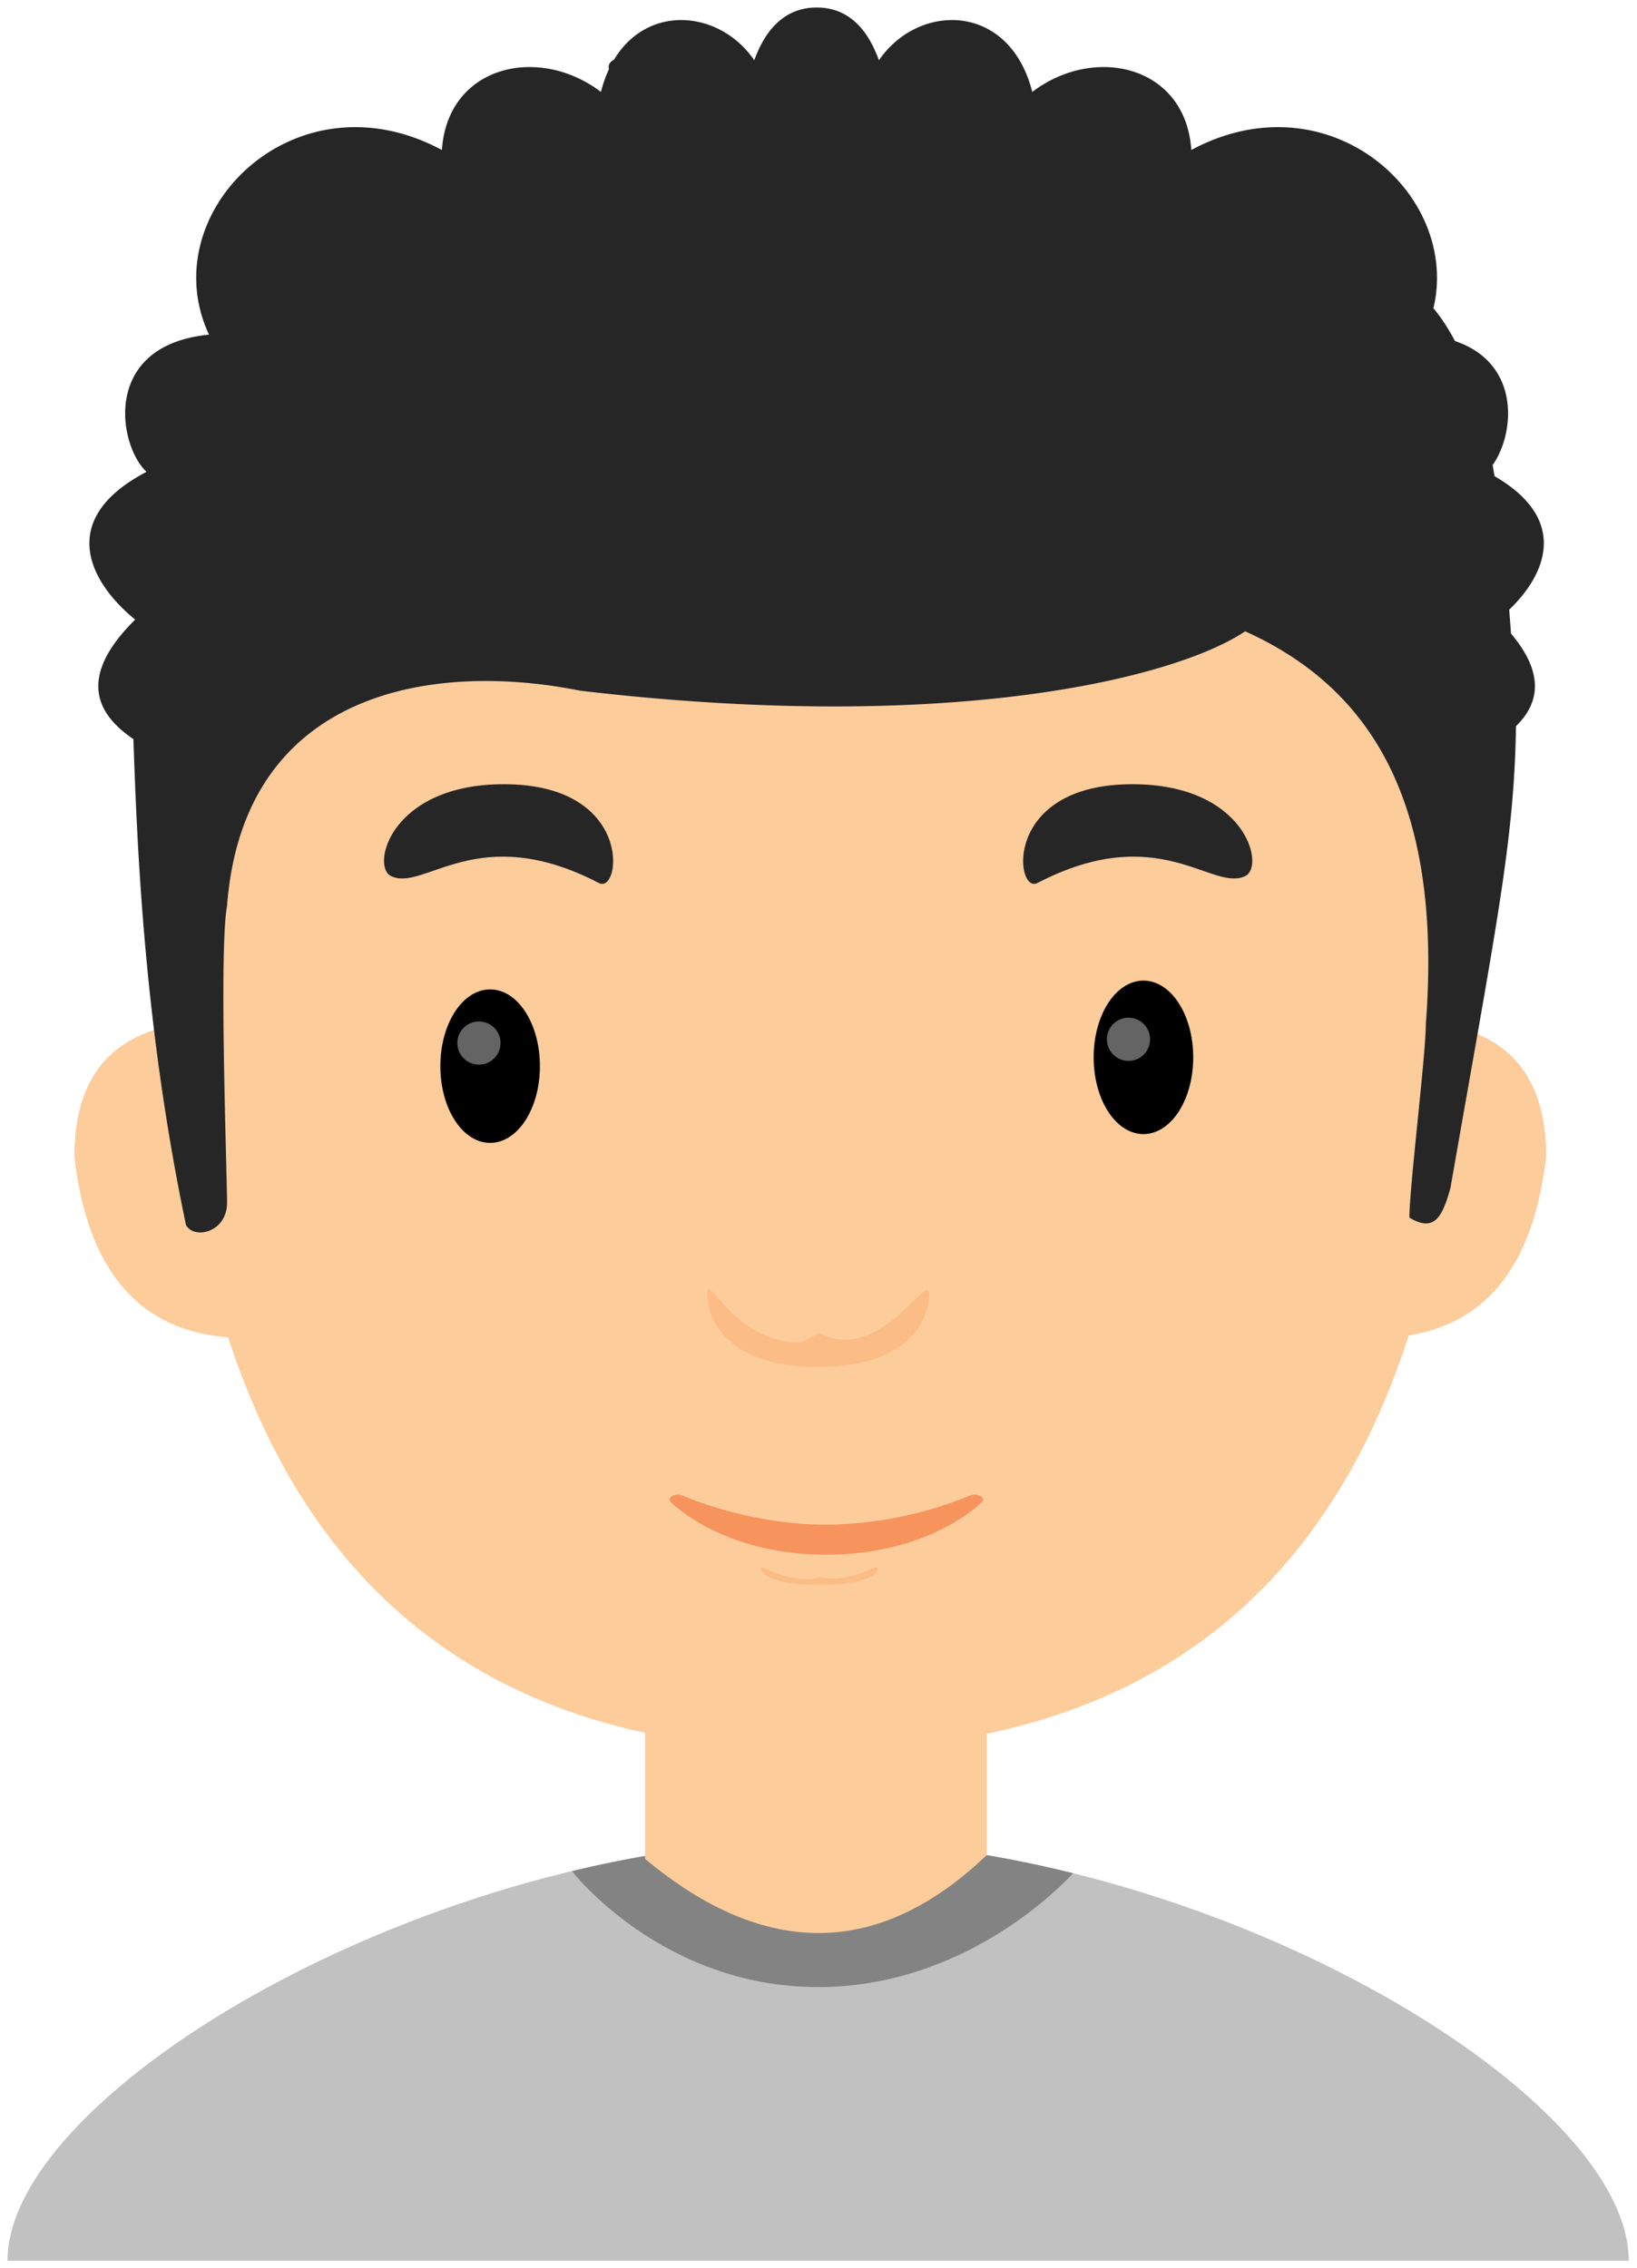 <svg xmlns="http://www.w3.org/2000/svg" xmlns:xlink="http://www.w3.org/1999/xlink" viewBox="0 0 109 151" fill="#fff" fill-rule="evenodd" stroke="#000" stroke-linecap="round" stroke-linejoin="round"><style><![CDATA[.B{stroke:none}.C{fill:#fdcc9b}.D{text-anchor:start}.E{font-weight:bold}]]></style><use xlink:href="#A" x=".5" y=".5"/><symbol id="A" overflow="visible"><g class="B"><path d="M53.976 150H0c0-11.329 28.431-27.989 53.976-27.989s53.976 16.66 53.976 27.989z" fill="#c1c1c1"/><path d="M53.976 122.011c-5.433 0-10.997.759-16.39 2.055.036.048 5.982 7.719 16.39 7.719 9.638 0 16.045-6.569 16.974-7.58-5.575-1.384-11.344-2.195-16.974-2.195z" fill="#838383"/><path d="M92.952 67.5q9.5 0 9.5 9-1.5 13-13 12 0-21 3.5-21z" class="C"/></g><path d="M13.952 67.5q-9.5 0-9.5 9 1.5 13 13 12 0-21-3.5-21z" class="B C"/><g class="B"><path d="M97.07 49.818c0-18.214-13.328-31.543-43.094-31.543S10.883 31.603 10.883 49.818s-3.11 66.196 43.094 66.196S97.07 68.033 97.07 49.818z" class="C"/><path d="M25.524 57.815c2.206 1.103 5.748-3.748 13.855.472 1.478.769 2.36-6.58-6.33-6.58-7.525 0-8.858 5.442-7.525 6.108zm56.904 0c-2.206 1.103-5.748-3.748-13.855.472-1.478.769-2.36-6.58 6.331-6.58 7.524 0 8.857 5.442 7.524 6.108z" fill="#262626"/><path d="M52.827 88.875c-4.61 0-6.237-4.871-6.237-3.205s1.333 4.832 7.386 4.832 7.386-3.165 7.386-4.832-3.285 4.705-7.285 2.58z" fill="#fcbc85"/><path d="M28.821 70.476c0-2.831 1.478-5.109 3.315-5.109s3.315 2.279 3.315 5.109-1.479 5.109-3.315 5.109-3.315-2.279-3.315-5.109zm43.5-.585c0-2.831 1.478-5.109 3.315-5.109s3.315 2.279 3.315 5.109S77.473 75 75.636 75s-3.315-2.279-3.315-5.109z" fill="#000"/><g fill="#646464"><circle cx="31.39" cy="68.938" r="1.438"/><circle cx="74.64" cy="68.688" r="1.438"/></g><path d="M53.462 104.63c-2.425 0-3.282-1.109-3.282-.73s.701 1.1 3.886 1.1 3.886-.721 3.886-1.1-1.728 1.071-3.833.587z" fill="#fcbc85"/><path d="M42.452 114v9.25q12 10 22.75-.25v-8.5z" class="C"/></g><g class="B"><path d="M64.77 99.086a.84.84 0 0 0-.697-.019A25.76 25.76 0 0 1 54.521 101c-5.233 0-9.51-1.914-9.552-1.933-.21-.095-.502-.087-.697.019s-.239.283-.103.419C44.31 99.648 47.7 103 54.521 103s10.212-3.352 10.353-3.496c.135-.137.092-.312-.103-.419" fill="#f7945e"/><path d="M100.113 41.68c2.389 2.833 1.732 4.796.329 6.162-.118 7.618-1.266 13.012-4.363 30.741-.547 1.976-1.093 2.964-2.734 1.976 0-1.976 1.094-10.87 1.093-12.846.303-3.975.186-7.455-.329-10.494-1.341-7.916-5.378-12.836-11.699-15.692-4.374 2.964-19.135 6.917-44.284 3.953-9.232-1.854-20.87-.229-23.178 11.809-.152.794-.264 1.633-.331 2.519-.547 2.964 0 17.787 0 19.763s-2.187 2.47-2.734 1.482c-2.74-13.087-3.238-24.656-3.5-32.348-2.09-1.417-3.836-3.715-.351-7.474.147-.159.303-.32.469-.483a12.1 12.1 0 0 1-.526-.453c-2.738-2.5-4.412-6.408 1.282-9.383-1.891-1.757-3.026-8.431 4.16-9.133C9.635 13.7 19.091 4.215 28.924 9.485c.378-5.621 6.429-7.026 10.59-3.864.14-.554.32-1.057.532-1.511-.066-.256.031-.472.337-.634 2.255-3.753 7.061-3.291 9.342.037C50.482 1.405 51.805 0 53.885 0s3.381 1.405 4.137 3.513C60.67-.351 66.721-.351 68.234 5.62c4.16-3.161 10.212-1.756 10.59 3.864 9.126-4.89 17.927 2.928 16.122 10.536.534.645 1.008 1.375 1.431 2.181 4.488 1.528 3.938 6.277 2.511 8.254l.124.743c4.924 2.854 3.499 6.468.98 8.891l.12 1.589z" fill="#262626"/></g></symbol></svg>